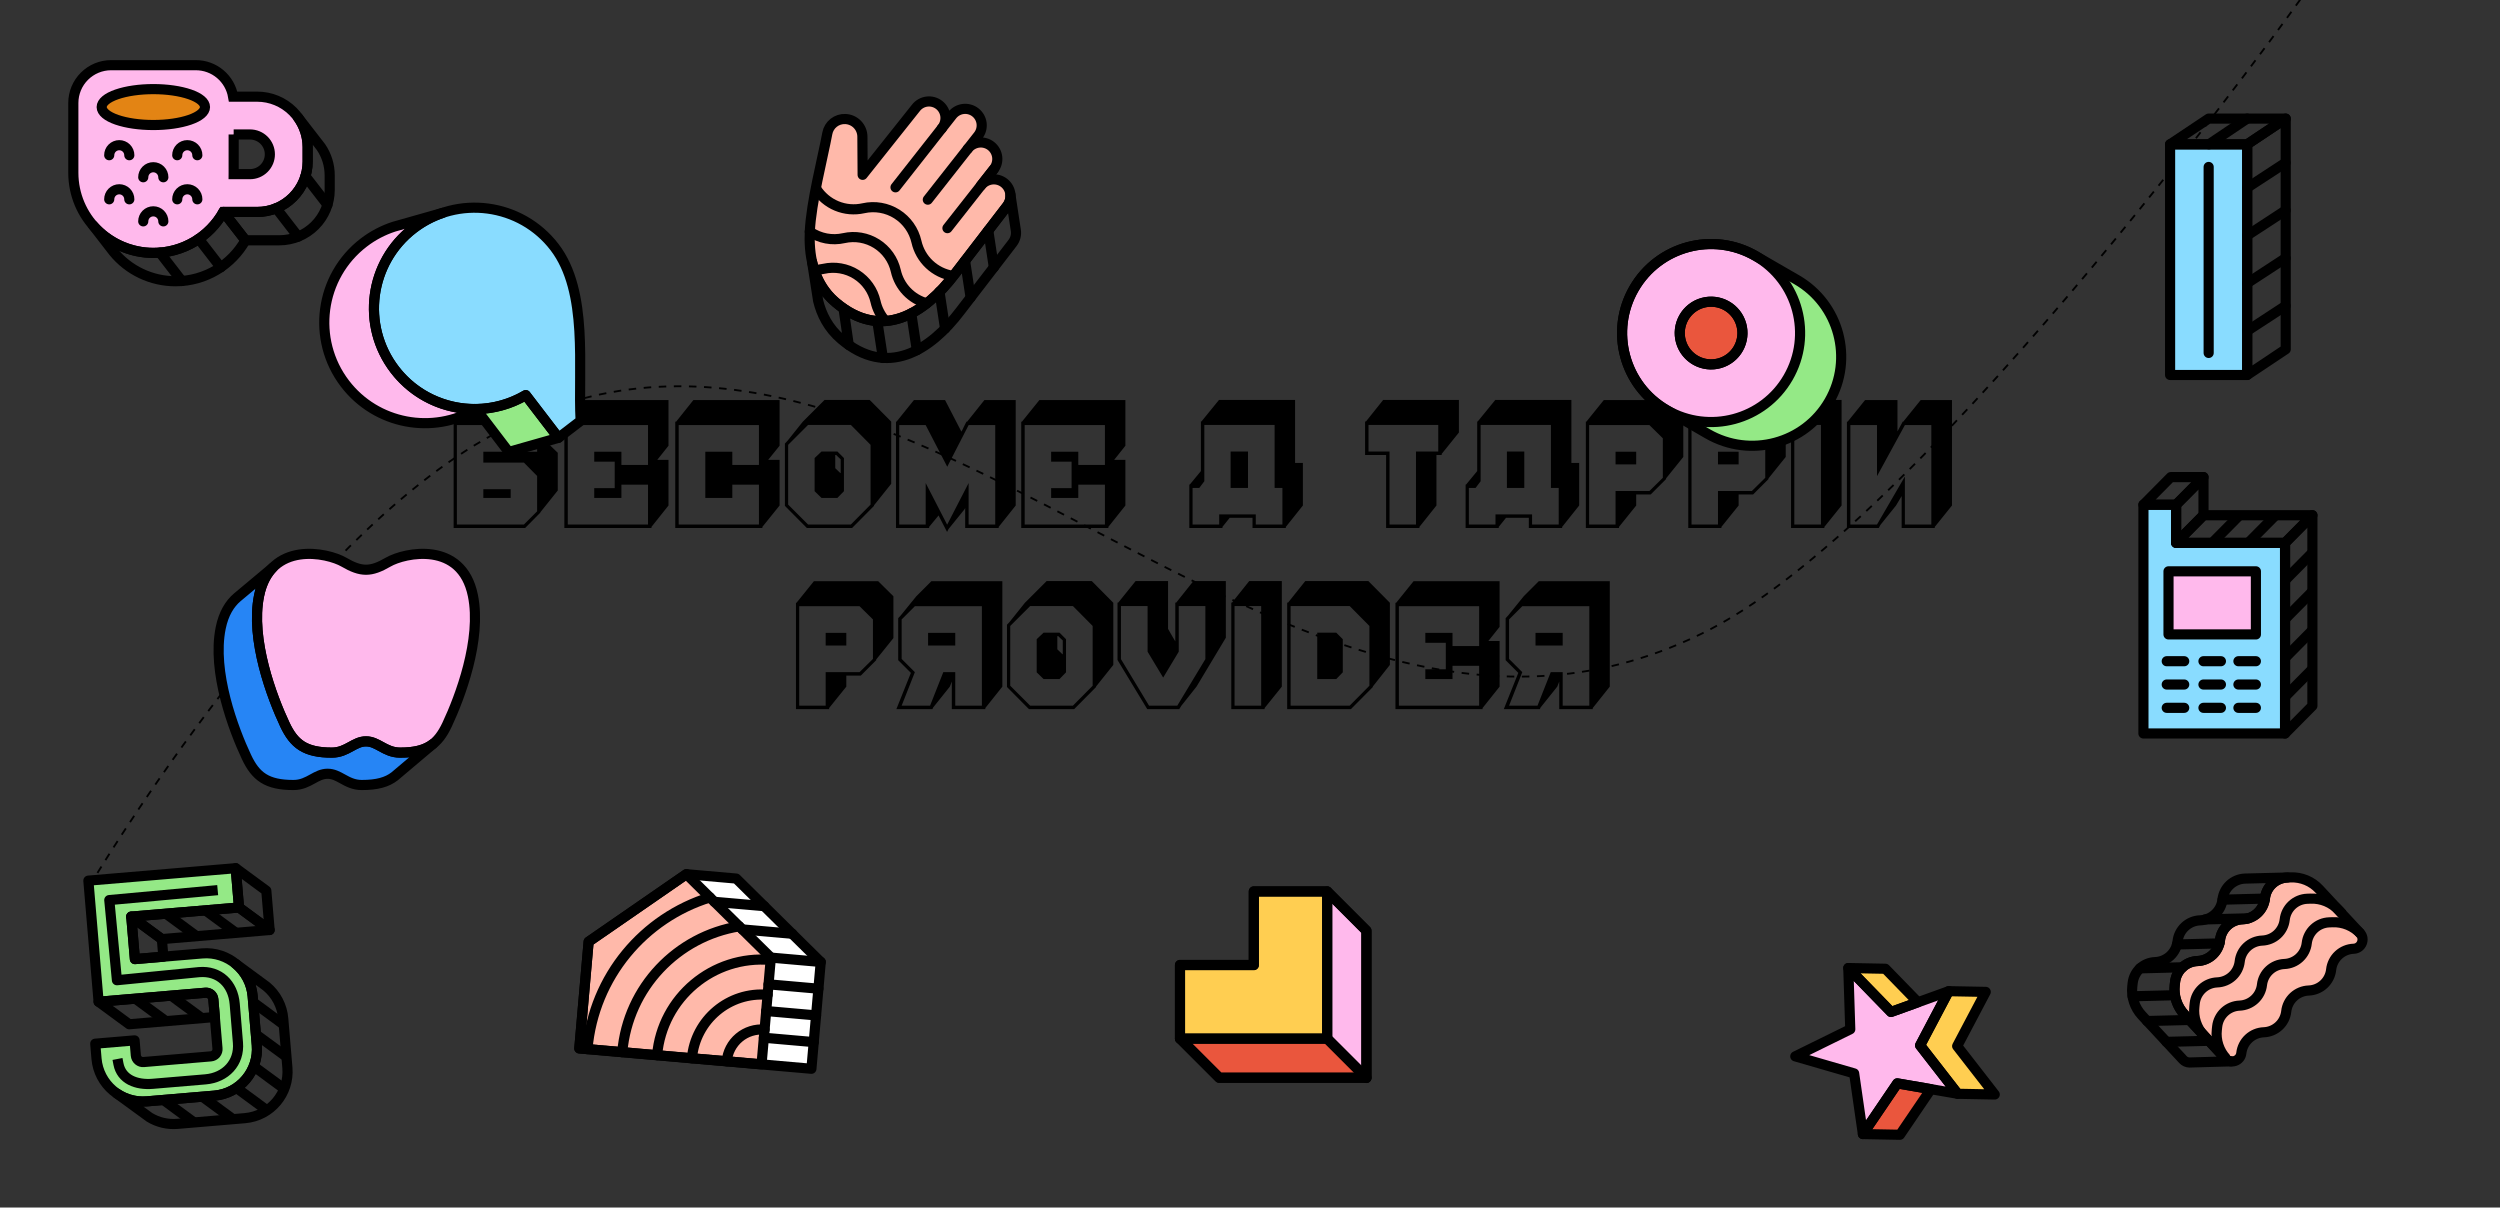 <svg width="1325" height="640" viewBox="0 0 1325 640" fill="none" xmlns="http://www.w3.org/2000/svg">
<rect x="0" y="0" width="1325" height="640" fill="#333333" stroke="none"/>
<g clip-path="url(#clip0_25_108)">
<path d="M47.5 469.5C47.5 469.5 148.14 299.077 251.5 236C472.252 101.283 677.012 452.729 906.5 333.5C1025.67 271.584 1221.5 -3.5 1221.5 -3.5" stroke="black" stroke-dasharray="4 4"/>
<path d="M286.404 271.472V271.664L278.34 279.824H240.42V223.472H240.708L249.924 212.048H295.62V229.232L290.724 235.28L295.62 239.984V259.952L286.404 271.472ZM256.164 263.888V259.28H270.66V263.888H256.164ZM277.668 245.168H256.164V239.408H284.676V225.296H242.148V278H277.668L284.676 270.992V252.272L277.668 245.168ZM345.279 279.248V279.824H299.103V223.472H299.487L308.703 212.048H354.303V236.24L348.351 243.728H354.303V267.92L345.279 279.248ZM329.343 256.88V263.888H314.943V258.704H325.791V244.688H314.943V239.408H329.343V246.416H343.455V225.296H300.927V278H343.455V256.88H329.343ZM404.058 279.248V279.824H357.882V223.472H358.362L367.482 212.048H413.178V236.24L407.13 243.728H413.178V267.92L404.058 279.248ZM388.122 256.88V263.888H373.818V239.408H388.122V246.416H402.234V225.296H359.706V278H402.234V256.88H388.122ZM444.796 260.432L445.564 259.472L444.7 260.528L444.796 260.432ZM445.372 250.736H445.564V243.44C445.372 243.248 444.956 242.864 444.316 242.288C443.74 241.712 443.356 241.328 443.164 241.136H442.684V248.144L445.372 250.736ZM463.228 267.824V268.112L451.612 279.824H427.612L415.996 268.112V235.088L417.436 233.552L425.5 223.472L437.02 211.952H460.924L472.348 223.472V256.4L463.228 267.824ZM450.94 225.2H428.284L417.724 235.76V267.44L428.284 278H450.94L461.404 267.44V235.76L450.94 225.2ZM431.74 260.336V242.768L435.388 239.312H443.836L447.292 242.768V260.336L443.836 263.888H435.388L431.74 260.336ZM512.599 223.472L521.719 212.048H538.327V267.92L529.303 279.248V279.824H511.543V269.168L511.255 269.84L502.711 280.4L501.943 281.936L497.431 273.2L492.439 279.248V279.824H474.871V223.472H475.159L484.375 212.048H500.887L509.527 228.752C510.039 227.92 510.487 227.056 510.871 226.16C511.319 225.264 511.767 224.368 512.215 223.472H512.599ZM513.367 225.296L502.039 247.376L490.615 225.296H476.599V278H490.615V256.016L501.943 278H502.039L513.367 256.016V278H527.479V225.296H513.367ZM587.435 279.248V279.824H541.259V223.472H541.643L550.859 212.048H596.459V236.24L590.507 243.728H596.459V267.92L587.435 279.248ZM571.499 256.88V263.888H557.099V258.704H567.947V244.688H557.099V239.408H571.499V246.416H585.611V225.296H543.083V278H585.611V256.88H571.499ZM681.499 279.248V279.824H663.835V274.448H651.739L647.899 279.248V279.824H630.331V256.784H630.619L636.475 249.68V223.376H636.763L646.075 211.952H686.395V245.36H690.523V267.92L681.499 279.248ZM652.219 258.608V239.312H661.435V258.608H652.219ZM675.547 258.608V225.2H638.299V255.056L635.611 258.608H632.059V278H646.171V272.624H665.563V278H679.675V258.608H675.547ZM723.971 223.376L733.091 211.952H773.219V229.232L764.099 240.56V241.136H761.315V267.92L752.291 279.248V279.824H734.627V241.136H723.491V223.376H723.971ZM725.315 225.2V239.312H736.451V278H750.467V239.312H762.275V225.2H725.315ZM827.936 279.248V279.824H810.272V274.448H798.176L794.336 279.248V279.824H776.768V256.784H777.056L782.912 249.68V223.376H783.2L792.512 211.952H832.832V245.36H836.96V267.92L827.936 279.248ZM798.656 258.608V239.312H807.872V258.608H798.656ZM821.984 258.608V225.2H784.736V255.056L782.048 258.608H778.496V278H792.608V272.624H812V278H826.112V258.608H821.984ZM858.068 279.248V279.824H840.5V223.472H840.788L850.004 212.048H884.084L892.148 220.016V242.192L883.028 253.52V253.904L874.868 262.064H867.188V267.92L858.068 279.248ZM856.244 246.128V239.408H867.188V246.128H856.244ZM874.196 225.296H842.228V278H856.244V260.24H874.196L881.3 253.232V232.304L874.196 225.296ZM912.35 279.248V279.824H894.782V223.472H895.07L904.286 212.048H938.366L946.43 220.016V242.192L937.31 253.52V253.904L929.15 262.064H921.47V267.92L912.35 279.248ZM910.526 246.128V239.408H921.47V246.128H910.526ZM928.478 225.296H896.51V278H910.526V260.24H928.478L935.582 253.232V232.304L928.478 225.296ZM949.639 223.376L958.759 211.952H976.039V267.92L966.919 279.248V279.824H949.255V223.376H949.639ZM950.983 225.2V278H965.095V225.2H950.983ZM1008.73 223.472L1017.95 212.048H1034.55V267.92L1025.43 279.248V279.824H1007.87V262.928L1004.89 267.92L996.633 278.192L995.769 279.824H978.873V223.472H979.257L988.473 212.048H1005.66V228.656L1008.44 223.472H1008.73ZM1009.59 225.296L994.809 252.368V225.296H980.697V278H994.809L1009.59 252.56V278H1023.61V225.296H1009.59ZM439.428 375.248V375.824H421.86V319.472H422.148L431.364 308.048H465.444L473.508 316.016V338.192L464.388 349.52V349.904L456.228 358.064H448.548V363.92L439.428 375.248ZM437.604 342.128V335.408H448.548V342.128H437.604ZM455.556 321.296H423.588V374H437.604V356.24H455.556L462.66 349.232V328.304L455.556 321.296ZM494.573 374.96L494.189 375.824H475.085L482.765 356.624L476.045 349.904V327.632L477.389 326.192L485.645 316.016L493.613 308.048H531.245V363.92L522.221 375.248V375.824H504.461V361.232L503.405 363.92L494.573 374.96ZM491.885 342.128V335.408H506.285V342.128H491.885ZM484.877 321.296L477.869 328.304V349.232L484.877 356.24L477.869 374H492.941L499.949 356.24H506.285V374H520.397V321.296H484.877ZM562.499 356.432L563.267 355.472L562.403 356.528L562.499 356.432ZM563.075 346.736H563.267V339.44C563.075 339.248 562.659 338.864 562.019 338.288C561.443 337.712 561.059 337.328 560.867 337.136H560.387V344.144L563.075 346.736ZM580.931 363.824V364.112L569.315 375.824H545.315L533.699 364.112V331.088L535.139 329.552L543.203 319.472L554.723 307.952H578.627L590.051 319.472V352.4L580.931 363.824ZM568.643 321.2H545.987L535.427 331.76V363.44L545.987 374H568.643L579.107 363.44V331.76L568.643 321.2ZM549.443 356.336V338.768L553.091 335.312H561.539L564.995 338.768V356.336L561.539 359.888H553.091L549.443 356.336ZM623.39 319.376L632.51 307.952H649.694V338L634.142 363.92L626.078 374.096L625.022 375.824H608.03L592.286 349.808V319.376H592.67L601.886 307.952H619.07V333.296C619.838 334.576 620.51 335.76 621.086 336.848C621.662 337.872 622.27 338.896 622.91 339.92V319.376H623.39ZM624.734 321.2V345.392L616.478 359.12L608.222 345.392V321.2H594.11V349.328L608.99 374H623.966L638.846 349.328V321.2H624.734ZM652.967 319.376L662.087 307.952H679.367V363.92L670.247 375.248V375.824H652.583V319.376H652.967ZM654.311 321.2V374H668.423V321.2H654.311ZM727.609 363.824V364.112L715.993 375.824H682.201V319.376H682.681L691.801 307.952H725.209L736.633 319.472V352.4L727.609 363.824ZM708.217 359.888H698.137V335.312H708.217L711.673 338.768V356.336L708.217 359.888ZM715.321 321.2H684.025V374H715.321L725.785 363.44V331.76L715.321 321.2ZM785.763 375.248V375.824H739.587V319.472H739.971L749.187 308.048H794.787V332.24L788.835 339.728H794.787V363.92L785.763 375.248ZM769.827 352.88V359.888H755.427V354.704H766.275V340.688H755.427V335.408H769.827V342.416H783.939V321.296H741.411V374H783.939V352.88H769.827ZM816.51 374.96L816.126 375.824H797.022L804.702 356.624L797.982 349.904V327.632L799.326 326.192L807.582 316.016L815.55 308.048H853.182V363.92L844.158 375.248V375.824H826.398V361.232L825.342 363.92L816.51 374.96ZM813.822 342.128V335.408H828.222V342.128H813.822ZM806.814 321.296L799.806 328.304V349.232L806.814 356.24L799.806 374H814.878L821.886 356.24H828.222V374H842.334V321.296H806.814Z" fill="black"/>
<path fill-rule="evenodd" clip-rule="evenodd" d="M46.839 466.738L124.914 460.139L126.674 480.974L69.576 485.797L71.497 508.325L107.194 505.308C120.844 504.153 132.754 514.337 133.903 527.924L136.102 553.926C137.25 567.516 127.214 579.547 113.565 580.699L77.864 583.719C64.215 584.871 52.305 574.69 51.153 561.102L50.483 553.16L71.318 551.4L71.991 559.342C72.176 561.528 74.063 563.057 76.104 562.884L111.805 559.867C112.307 559.82 112.794 559.674 113.239 559.438C113.685 559.203 114.079 558.882 114.401 558.493C114.722 558.105 114.963 557.657 115.111 557.175C115.259 556.694 115.311 556.188 115.263 555.686L113.071 529.685C113.033 529.182 112.897 528.691 112.67 528.241C112.443 527.791 112.129 527.39 111.747 527.061C111.364 526.732 110.921 526.481 110.442 526.324C109.963 526.166 109.458 526.105 108.955 526.143L52.264 530.932L46.839 466.738Z" fill="#94E986"/>
<path d="M46.839 466.738L124.914 460.139L126.674 480.974L69.576 485.797L71.497 508.325L107.194 505.308C120.844 504.153 132.754 514.337 133.903 527.924L136.102 553.926C137.25 567.516 127.214 579.547 113.565 580.699L77.864 583.719C64.215 584.871 52.305 574.69 51.153 561.102L50.483 553.16L71.318 551.4L71.991 559.342C72.176 561.528 74.063 563.057 76.104 562.884L111.805 559.867C112.307 559.82 112.794 559.674 113.239 559.438C113.685 559.203 114.079 558.882 114.401 558.493C114.722 558.105 114.963 557.657 115.111 557.175C115.259 556.694 115.311 556.188 115.263 555.686L113.071 529.685C113.033 529.182 112.897 528.691 112.67 528.241C112.443 527.791 112.129 527.39 111.747 527.061C111.364 526.732 110.921 526.481 110.442 526.324C109.963 526.166 109.458 526.105 108.955 526.143L52.264 530.932L46.839 466.738Z" stroke="black" stroke-width="5.376" stroke-linecap="square" stroke-linejoin="round"/>
<path d="M112.694 472.019L57.925 477.04L61.973 519.513L105.521 515.226C116.19 514.325 123.496 521.455 124.395 532.075L126.112 552.663C127.007 563.286 119.562 571.154 108.896 572.056L80.99 574.415C72.189 575.159 64.342 572.056 62.779 563.894" stroke="black" stroke-width="5.376" stroke-linecap="square" stroke-linejoin="round"/>
<path d="M124.904 510.817C127.472 512.92 129.591 515.518 131.134 518.457C132.678 521.395 133.615 524.614 133.891 527.921L136.089 553.923C137.238 567.513 127.205 579.544 113.556 580.696L77.855 583.716C72.256 584.2 66.661 582.746 62.004 579.6L79.239 592.177C83.691 594.879 88.888 596.094 94.077 595.645L129.777 592.628C143.427 591.476 153.463 579.442 152.314 565.855L150.115 539.85C149.84 536.542 148.903 533.323 147.359 530.384C145.815 527.445 143.697 524.847 141.129 522.743L124.904 510.817Z" stroke="black" stroke-width="5.376" stroke-linecap="round" stroke-linejoin="round"/>
<path d="M134.193 531.204L150.415 543.133" stroke="black" stroke-width="5.376" stroke-linejoin="round"/>
<path d="M135.567 548.17L151.792 560.099" stroke="black" stroke-width="5.376" stroke-linejoin="round"/>
<path d="M134.434 565.135L150.656 577.067" stroke="black" stroke-width="5.376" stroke-linejoin="round"/>
<path d="M125.278 576.564L141.5 588.493" stroke="black" stroke-width="5.376" stroke-linejoin="round"/>
<path d="M107.219 581.205L123.444 593.135" stroke="black" stroke-width="5.376" stroke-linejoin="round"/>
<path d="M86.644 582.99L102.865 594.919" stroke="black" stroke-width="5.376" stroke-linejoin="round"/>
<path d="M113.859 539.026L68.486 542.861L52.265 530.932L108.955 526.14C110.993 525.97 112.883 527.498 113.068 529.685L113.856 539.026H113.859Z" stroke="black" stroke-width="5.376" stroke-linecap="square" stroke-linejoin="round"/>
<path d="M71.747 529.305L87.968 541.234" stroke="black" stroke-width="5.376" stroke-linejoin="round"/>
<path d="M90.698 527.665L106.92 539.594" stroke="black" stroke-width="5.376" stroke-linejoin="round"/>
<path d="M126.68 480.974L124.92 460.139L141.141 472.068L142.902 492.903L126.68 480.974Z" stroke="black" stroke-width="5.376" stroke-linecap="square" stroke-linejoin="round"/>
<path d="M69.561 485.801L126.662 480.974L142.886 492.903L85.785 497.73L69.561 485.801Z" stroke="black" stroke-width="5.376" stroke-linecap="square" stroke-linejoin="round"/>
<path d="M108.705 482.376L124.929 494.302" stroke="black" stroke-width="5.376" stroke-linejoin="round"/>
<path d="M87.981 484.272L104.205 496.201" stroke="black" stroke-width="5.376" stroke-linejoin="round"/>
<path d="M86.579 507.049L71.484 508.325L69.561 485.797L85.785 497.73L86.579 507.049Z" stroke="black" stroke-width="5.376" stroke-linecap="square" stroke-linejoin="round"/>
<path d="M1191.01 198.738H1150.15V76.482H1191.01V198.738Z" fill="#89DCFF"/>
<path d="M1191.01 198.738H1150.15V76.482H1191.01V198.738Z" stroke="black" stroke-width="5.376" stroke-linejoin="round"/>
<path d="M1170.58 62.864H1211.44L1191.01 76.482H1150.15L1170.58 62.864Z" stroke="black" stroke-width="5.376" stroke-linejoin="round"/>
<path d="M1211.43 62.864V185.12L1191.01 198.738V76.482L1211.43 62.864Z" stroke="black" stroke-width="5.376" stroke-linejoin="round"/>
<path d="M1170.74 76.482L1191 62.864" stroke="black" stroke-width="5.376" stroke-linecap="round" stroke-linejoin="round"/>
<path d="M1191.01 99.507L1211.36 86.213" stroke="black" stroke-width="5.376" stroke-linecap="round" stroke-linejoin="round"/>
<path d="M1191.01 124.798L1211.36 111.504" stroke="black" stroke-width="5.376" stroke-linecap="round" stroke-linejoin="round"/>
<path d="M1191.01 150.098L1211.36 136.801" stroke="black" stroke-width="5.376" stroke-linecap="round" stroke-linejoin="round"/>
<path d="M1191.01 175.392L1211.36 162.095" stroke="black" stroke-width="5.376" stroke-linecap="round" stroke-linejoin="round"/>
<path d="M1170.59 187.065V88.483" stroke="black" stroke-width="5.376" stroke-linecap="round" stroke-linejoin="round"/>
<path fill-rule="evenodd" clip-rule="evenodd" d="M38.864 54.578C38.864 49.265 40.974 44.17 44.731 40.413C48.488 36.656 53.583 34.546 58.896 34.546H103.805C108.539 34.546 113.12 36.222 116.736 39.277C120.352 42.332 122.769 46.569 123.559 51.236H136.347C139.855 51.236 143.328 51.927 146.569 53.27C149.809 54.612 152.754 56.58 155.234 59.06C157.714 61.541 159.681 64.485 161.023 67.726C162.365 70.967 163.056 74.44 163.055 77.948V85.625C163.055 92.708 160.241 99.502 155.233 104.511C150.224 109.519 143.43 112.333 136.347 112.333H118.412C114.72 118.918 109.339 124.399 102.825 128.213C96.311 132.027 88.898 134.036 81.349 134.033C57.886 134.033 38.864 115.011 38.864 91.548V54.578ZM123.834 91.548V71.266H132.508C135.266 71.313 137.895 72.442 139.829 74.409C141.763 76.376 142.846 79.023 142.846 81.782C142.846 84.54 141.763 87.188 139.829 89.155C137.895 91.122 135.266 92.251 132.508 92.298H123.831L123.834 91.545V91.548Z" fill="#FFB9EC"/>
<path d="M86.568 117.324C86.568 115.912 86.007 114.558 85.008 113.559C84.01 112.561 82.656 112 81.244 112C79.832 112 78.478 112.561 77.48 113.559C76.481 114.558 75.92 115.912 75.92 117.324" stroke="black" stroke-width="5.376" stroke-linecap="round" stroke-linejoin="round"/>
<path d="M86.568 93.95C86.568 93.251 86.43 92.559 86.163 91.913C85.895 91.267 85.503 90.68 85.008 90.186C84.514 89.691 83.927 89.299 83.281 89.032C82.635 88.764 81.943 88.626 81.244 88.626C80.545 88.626 79.853 88.764 79.207 89.032C78.561 89.299 77.974 89.691 77.48 90.186C76.985 90.68 76.593 91.267 76.326 91.913C76.058 92.559 75.92 93.251 75.92 93.95" stroke="black" stroke-width="5.376" stroke-linecap="round" stroke-linejoin="round"/>
<path d="M68.534 105.635C68.534 104.936 68.396 104.244 68.129 103.598C67.861 102.952 67.469 102.365 66.975 101.871C66.48 101.377 65.893 100.984 65.247 100.717C64.601 100.449 63.909 100.312 63.21 100.312C62.511 100.312 61.819 100.449 61.173 100.717C60.527 100.984 59.94 101.377 59.446 101.871C58.951 102.365 58.559 102.952 58.291 103.598C58.024 104.244 57.886 104.936 57.886 105.635" stroke="black" stroke-width="5.376" stroke-linecap="round" stroke-linejoin="round"/>
<path d="M68.534 82.268C68.534 81.569 68.396 80.877 68.129 80.231C67.861 79.585 67.469 78.998 66.975 78.504C66.48 78.009 65.893 77.617 65.247 77.35C64.601 77.082 63.909 76.944 63.21 76.944C62.511 76.944 61.819 77.082 61.173 77.35C60.527 77.617 59.94 78.009 59.446 78.504C58.951 78.998 58.559 79.585 58.291 80.231C58.024 80.877 57.886 81.569 57.886 82.268" stroke="black" stroke-width="5.376" stroke-linecap="round" stroke-linejoin="round"/>
<path d="M104.59 105.635C104.59 104.936 104.452 104.244 104.185 103.598C103.917 102.952 103.525 102.365 103.031 101.871C102.536 101.377 101.949 100.984 101.303 100.717C100.657 100.449 99.965 100.312 99.266 100.312C98.567 100.312 97.875 100.449 97.229 100.717C96.583 100.984 95.996 101.377 95.502 101.871C95.007 102.365 94.615 102.952 94.347 103.598C94.08 104.244 93.942 104.936 93.942 105.635" stroke="black" stroke-width="5.376" stroke-linecap="round" stroke-linejoin="round"/>
<path d="M104.59 82.268C104.59 81.569 104.452 80.877 104.185 80.231C103.917 79.585 103.525 78.998 103.031 78.504C102.536 78.009 101.949 77.617 101.303 77.35C100.657 77.082 99.965 76.944 99.266 76.944C98.567 76.944 97.875 77.082 97.229 77.35C96.583 77.617 95.996 78.009 95.502 78.504C95.007 78.998 94.615 79.585 94.347 80.231C94.08 80.877 93.942 81.569 93.942 82.268" stroke="black" stroke-width="5.376" stroke-linecap="round" stroke-linejoin="round"/>
<path d="M53.893 56.746C53.893 59.269 56.777 61.689 61.911 63.473C67.045 65.257 74.008 66.26 81.269 66.26C88.529 66.26 95.492 65.257 100.626 63.473C105.76 61.689 108.644 59.269 108.644 56.746C108.644 54.222 105.76 51.802 100.626 50.018C95.492 48.234 88.529 47.231 81.269 47.231C74.008 47.231 67.045 48.234 61.911 50.018C56.777 51.802 53.893 54.222 53.893 56.746Z" fill="#E38414"/>
<path d="M38.864 54.578C38.864 49.265 40.974 44.17 44.731 40.413C48.488 36.656 53.583 34.546 58.896 34.546H103.805C108.539 34.546 113.12 36.222 116.736 39.277C120.352 42.332 122.769 46.569 123.559 51.236H136.347C139.855 51.236 143.328 51.927 146.569 53.27C149.809 54.612 152.754 56.58 155.234 59.06C157.714 61.541 159.681 64.485 161.023 67.726C162.365 70.967 163.056 74.44 163.055 77.948V85.625C163.055 92.708 160.241 99.502 155.233 104.511C150.224 109.519 143.43 112.333 136.347 112.333H118.412C114.72 118.918 109.339 124.399 102.825 128.213C96.311 132.027 88.898 134.036 81.349 134.033C57.886 134.033 38.864 115.011 38.864 91.548V54.578Z" stroke="black" stroke-width="5.376" stroke-linecap="round"/>
<path d="M81.34 134.033C97.252 134.033 111.124 125.281 118.402 112.33L130.088 127.354C122.809 140.305 108.938 149.056 93.025 149.056C86.707 149.062 80.467 147.656 74.762 144.941C69.057 142.226 64.031 138.27 60.051 133.363L49.274 119.417C53.257 124.011 58.183 127.694 63.716 130.216C69.249 132.737 75.259 134.039 81.34 134.033Z" stroke="black" stroke-width="5.376" stroke-linecap="round" stroke-linejoin="round"/>
<path d="M163.049 77.945C163.058 72.326 161.286 66.85 157.988 62.301L170.109 77.945C173.131 82.372 174.744 87.608 174.738 92.968V100.648C174.738 104.156 174.047 107.629 172.704 110.87C171.362 114.11 169.394 117.055 166.914 119.535C164.433 122.015 161.489 123.982 158.248 125.324C155.007 126.666 151.534 127.357 148.026 127.357H130.094L118.409 112.333H136.344C139.852 112.333 143.325 111.642 146.566 110.3C149.806 108.958 152.751 106.99 155.231 104.509C157.711 102.029 159.678 99.084 161.02 95.844C162.362 92.603 163.053 89.129 163.052 85.622V77.945H163.049Z" stroke="black" stroke-width="5.376" stroke-linecap="round" stroke-linejoin="round"/>
<path d="M84.737 133.9L96.36 148.939" stroke="black" stroke-width="5.376" stroke-linecap="round"/>
<path d="M105.328 126.615L116.97 141.682" stroke="black" stroke-width="5.376" stroke-linecap="round"/>
<path d="M146.377 110.357L158.019 125.414" stroke="black" stroke-width="5.376" stroke-linecap="round"/>
<path d="M161.891 93.428L173.548 108.517" stroke="black" stroke-width="5.376" stroke-linecap="round"/>
<path d="M53.893 56.746C53.893 59.269 56.777 61.689 61.911 63.473C67.045 65.257 74.008 66.26 81.269 66.26C88.529 66.26 95.492 65.257 100.626 63.473C105.76 61.689 108.644 59.269 108.644 56.746C108.644 54.222 105.76 51.802 100.626 50.018C95.492 48.234 88.529 47.231 81.269 47.231C74.008 47.231 67.045 48.234 61.911 50.018C56.777 51.802 53.893 54.222 53.893 56.746Z" stroke="black" stroke-width="5.376"/>
<path d="M123.84 71.266V91.545L123.834 92.298H132.512C133.892 92.298 135.26 92.026 136.535 91.498C137.811 90.969 138.97 90.195 139.947 89.218C140.923 88.242 141.698 87.083 142.226 85.807C142.754 84.531 143.026 83.164 143.026 81.783C143.026 80.403 142.754 79.035 142.226 77.76C141.698 76.484 140.923 75.325 139.947 74.348C138.97 73.372 137.811 72.597 136.535 72.069C135.26 71.541 133.892 71.269 132.512 71.269H123.84V71.266Z" stroke="black" stroke-width="5.376" stroke-linecap="round"/>
<path d="M866.033 152.93C853.011 175.488 860.74 204.334 883.295 217.359L905.081 229.937C927.642 242.959 956.488 235.233 969.51 212.675C982.535 190.113 974.806 161.268 952.248 148.243L930.462 135.665C907.904 122.643 879.058 130.372 866.033 152.927V152.93Z" fill="#94E986"/>
<path d="M890.262 176.514C890.262 178.696 890.692 180.857 891.527 182.874C892.362 184.89 893.587 186.722 895.13 188.266C896.673 189.809 898.505 191.033 900.522 191.868C902.538 192.704 904.699 193.133 906.882 193.133C909.064 193.133 911.226 192.704 913.242 191.868C915.258 191.033 917.09 189.809 918.634 188.266C920.177 186.722 921.401 184.89 922.236 182.874C923.072 180.857 923.502 178.696 923.502 176.514C923.502 172.106 921.751 167.878 918.634 164.762C915.517 161.645 911.29 159.894 906.882 159.894C902.474 159.894 898.247 161.645 895.13 164.762C892.013 167.878 890.262 172.106 890.262 176.514Z" fill="#EA563D"/>
<path fill-rule="evenodd" clip-rule="evenodd" d="M883.298 217.356C905.856 230.384 934.702 222.655 947.727 200.094C960.752 177.536 953.023 148.69 930.465 135.665C907.904 122.643 879.058 130.372 866.033 152.927C853.011 175.488 860.74 204.334 883.295 217.359L883.298 217.356ZM898.572 190.907C902.389 193.111 906.926 193.708 911.183 192.567C915.441 191.426 919.071 188.641 921.275 184.824C923.479 181.006 924.076 176.47 922.935 172.212C921.794 167.954 919.009 164.324 915.191 162.12C911.374 159.916 906.837 159.318 902.579 160.459C898.321 161.599 894.691 164.385 892.487 168.202C890.282 172.019 889.685 176.556 890.825 180.814C891.966 185.072 894.751 188.703 898.569 190.907H898.572Z" fill="#FFB9EC"/>
<path d="M866.033 152.93C853.011 175.488 860.74 204.334 883.295 217.359L905.081 229.937C927.642 242.959 956.488 235.233 969.51 212.675C982.535 190.113 974.806 161.268 952.248 148.243L930.462 135.665C907.904 122.643 879.058 130.372 866.033 152.927V152.93Z" stroke="black" stroke-width="5.376" stroke-linecap="round" stroke-linejoin="round"/>
<path d="M890.262 176.514C890.262 178.696 890.692 180.857 891.527 182.874C892.362 184.89 893.587 186.722 895.13 188.266C896.673 189.809 898.505 191.033 900.522 191.868C902.538 192.704 904.699 193.133 906.882 193.133C909.064 193.133 911.226 192.704 913.242 191.868C915.258 191.033 917.09 189.809 918.634 188.266C920.177 186.722 921.401 184.89 922.236 182.874C923.072 180.857 923.502 178.696 923.502 176.514C923.502 172.106 921.751 167.878 918.634 164.762C915.517 161.645 911.29 159.894 906.882 159.894C902.474 159.894 898.247 161.645 895.13 164.762C892.013 167.878 890.262 172.106 890.262 176.514Z" stroke="black" stroke-width="5.376" stroke-linecap="round" stroke-linejoin="round"/>
<path d="M883.298 217.356C905.856 230.384 934.702 222.655 947.727 200.094C960.752 177.536 953.023 148.69 930.465 135.665C907.904 122.643 879.058 130.372 866.033 152.927C853.011 175.488 860.74 204.334 883.295 217.359L883.298 217.356ZM898.572 190.907C902.389 193.111 906.926 193.708 911.183 192.567C915.441 191.426 919.071 188.641 921.275 184.824C923.479 181.006 924.076 176.47 922.935 172.212C921.794 167.954 919.009 164.324 915.191 162.12C911.374 159.916 906.837 159.318 902.579 160.459C898.321 161.599 894.691 164.385 892.487 168.202C890.282 172.019 889.685 176.556 890.825 180.814C891.966 185.072 894.751 188.703 898.569 190.907H898.572Z" stroke="black" stroke-width="5.376" stroke-linecap="round" stroke-linejoin="round"/>
<path d="M979.602 513.063L1002.24 536.346L1032.8 525.328L1017.65 554.056L1037.57 579.705L1005.57 574.178L987.329 601.05L982.697 568.907L951.501 559.865L980.64 545.524L979.602 513.063Z" fill="#FFB9EC"/>
<path d="M1037.57 579.702L1057.21 580.082L1037.29 554.433L1052.44 525.705L1032.8 525.325L1017.65 554.053L1037.57 579.705V579.702Z" fill="#FFCE51"/>
<path d="M1006.97 601.427L987.329 601.05L1005.57 574.178L1023.38 577.254L1006.97 601.427Z" fill="#EA563D"/>
<path d="M979.602 513.063L1002.24 536.343L1016.51 531.195L999.245 513.439L979.602 513.063Z" fill="#FFCE51"/>
<path d="M979.602 513.063L1002.24 536.346L1032.8 525.328L1017.65 554.056L1037.57 579.705L1005.57 574.178L987.329 601.05L982.697 568.907L951.501 559.865L980.64 545.524L979.602 513.063Z" stroke="black" stroke-width="5.376" stroke-linejoin="round"/>
<path d="M1037.57 579.702L1057.21 580.082L1037.29 554.433L1052.44 525.705L1032.8 525.325L1017.65 554.053L1037.57 579.705V579.702Z" stroke="black" stroke-width="5.376" stroke-linejoin="round"/>
<path d="M1006.97 601.427L987.329 601.05L1005.57 574.178L1023.38 577.254L1006.97 601.427Z" stroke="black" stroke-width="5.376" stroke-linejoin="round"/>
<path d="M979.602 513.063L1002.24 536.343L1016.51 531.195L999.245 513.439L979.602 513.063Z" stroke="black" stroke-width="5.376" stroke-linejoin="round"/>
<path d="M1152.79 520.413L1152.6 522.186C1152.29 524.976 1152.58 527.8 1153.46 530.466C1154.35 533.132 1155.79 535.576 1157.7 537.632L1179.41 560.981C1182.28 564.062 1187.44 562.358 1187.9 558.177C1188.23 555.212 1189.61 552.463 1191.8 550.432C1193.98 548.401 1196.82 547.221 1199.8 547.109C1202.78 546.998 1205.63 545.819 1207.81 543.787C1210 541.756 1211.38 539.007 1211.71 536.042C1212.04 533.077 1213.42 530.329 1215.6 528.298C1217.79 526.267 1220.63 525.089 1223.61 524.977C1226.59 524.865 1229.43 523.686 1231.62 521.654C1233.8 519.623 1235.19 516.875 1235.51 513.91C1235.84 510.944 1237.22 508.195 1239.41 506.164C1241.59 504.132 1244.44 502.954 1247.42 502.842C1251.62 502.688 1253.7 497.663 1250.83 494.582L1229.12 471.233C1227.21 469.177 1224.88 467.556 1222.29 466.483C1219.69 465.41 1216.9 464.909 1214.09 465.014L1212.31 465.082C1209.33 465.193 1206.49 466.372 1204.3 468.403C1202.12 470.435 1200.73 473.184 1200.41 476.149C1200.08 479.113 1198.69 481.861 1196.51 483.892C1194.33 485.923 1191.48 487.101 1188.5 487.214C1185.52 487.325 1182.68 488.504 1180.5 490.535C1178.31 492.567 1176.93 495.316 1176.6 498.281C1176.27 501.247 1174.89 503.995 1172.7 506.027C1170.52 508.058 1167.68 509.237 1164.7 509.349C1161.71 509.461 1158.87 510.639 1156.69 512.67C1154.51 514.701 1153.12 517.449 1152.79 520.413Z" fill="#FFB9AA"/>
<path d="M1152.79 520.413L1152.6 522.186C1152.29 524.976 1152.58 527.8 1153.46 530.466C1154.35 533.132 1155.79 535.576 1157.7 537.632L1179.41 560.981C1182.28 564.062 1187.44 562.358 1187.9 558.177C1188.23 555.212 1189.61 552.463 1191.8 550.432C1193.98 548.401 1196.82 547.221 1199.8 547.109C1202.78 546.998 1205.63 545.819 1207.81 543.787C1210 541.756 1211.38 539.007 1211.71 536.042C1212.04 533.077 1213.42 530.329 1215.6 528.298C1217.79 526.267 1220.63 525.089 1223.61 524.977C1226.59 524.865 1229.43 523.686 1231.62 521.654C1233.8 519.623 1235.19 516.875 1235.51 513.91C1235.84 510.944 1237.22 508.195 1239.41 506.164C1241.59 504.132 1244.44 502.954 1247.42 502.842C1251.62 502.688 1253.7 497.663 1250.83 494.582L1229.12 471.233C1227.21 469.177 1224.88 467.556 1222.29 466.483C1219.69 465.41 1216.9 464.909 1214.09 465.014L1212.31 465.082C1209.33 465.193 1206.49 466.372 1204.3 468.403C1202.12 470.435 1200.73 473.184 1200.41 476.149C1200.08 479.113 1198.69 481.861 1196.51 483.892C1194.33 485.923 1191.48 487.101 1188.5 487.214C1185.52 487.325 1182.68 488.504 1180.5 490.535C1178.31 492.567 1176.93 495.316 1176.6 498.281C1176.27 501.247 1174.89 503.995 1172.7 506.027C1170.52 508.058 1167.68 509.237 1164.7 509.349C1161.71 509.461 1158.87 510.639 1156.69 512.67C1154.51 514.701 1153.12 517.449 1152.79 520.413Z" stroke="black" stroke-width="5.376" stroke-linecap="square" stroke-linejoin="round"/>
<path d="M1168.11 548.98C1166.2 546.923 1164.76 544.478 1163.88 541.811C1163 539.144 1162.7 536.319 1163.02 533.528L1163.21 531.755C1163.54 528.787 1164.93 526.036 1167.12 524.002C1169.3 521.969 1172.15 520.787 1175.13 520.672C1178.12 520.558 1180.96 519.376 1183.15 517.343C1185.34 515.309 1186.72 512.558 1187.05 509.589C1187.38 506.621 1188.77 503.87 1190.96 501.836C1193.15 499.803 1195.99 498.621 1198.98 498.507C1201.96 498.392 1204.8 497.21 1206.99 495.177C1209.18 493.143 1210.56 490.392 1210.9 487.424C1211.23 484.456 1212.61 481.705 1214.8 479.671C1216.99 477.638 1219.83 476.456 1222.82 476.341L1224.6 476.273C1227.41 476.165 1230.2 476.664 1232.8 477.736C1235.39 478.807 1237.73 480.427 1239.64 482.483" stroke="black" stroke-width="5.376" stroke-linecap="square" stroke-linejoin="round"/>
<path d="M1179.98 561.141C1178.08 559.096 1176.64 556.665 1175.77 554.013C1174.89 551.361 1174.6 548.552 1174.92 545.778L1175.11 544.015C1175.45 541.061 1176.83 538.324 1179 536.3C1181.18 534.276 1184.01 533.099 1186.98 532.981C1189.95 532.864 1192.78 531.686 1194.96 529.662C1197.14 527.638 1198.52 524.902 1198.85 521.948C1199.18 518.995 1200.56 516.259 1202.74 514.235C1204.92 512.212 1207.75 511.035 1210.72 510.917C1213.69 510.8 1216.52 509.622 1218.69 507.598C1220.87 505.574 1222.25 502.837 1222.58 499.884C1222.92 496.931 1224.3 494.194 1226.47 492.17C1228.65 490.147 1231.48 488.969 1234.45 488.85L1236.22 488.782C1239.01 488.672 1241.79 489.165 1244.37 490.229C1246.95 491.293 1249.27 492.902 1251.18 494.946" stroke="black" stroke-width="5.376" stroke-linejoin="round"/>
<path d="M1130.32 520.981L1130.12 522.754C1129.81 525.544 1130.11 528.369 1130.99 531.034C1131.87 533.7 1133.31 536.144 1135.23 538.2L1156.94 561.549C1157.38 562.035 1157.91 562.425 1158.51 562.696C1159.11 562.967 1159.76 563.112 1160.42 563.124L1182.32 562.515C1181.21 562.359 1180.18 561.817 1179.42 560.984L1157.71 537.632C1155.8 535.576 1154.35 533.132 1153.47 530.467C1152.59 527.802 1152.29 524.979 1152.6 522.189L1152.8 520.416C1153.13 517.451 1154.51 514.702 1156.69 512.67C1158.88 510.639 1161.72 509.46 1164.7 509.349C1167.68 509.237 1170.52 508.059 1172.71 506.028C1174.89 503.997 1176.28 501.249 1176.61 498.284C1176.93 495.319 1178.32 492.571 1180.5 490.539C1182.69 488.508 1185.53 487.329 1188.51 487.217C1191.49 487.105 1194.33 485.926 1196.52 483.895C1198.7 481.863 1200.08 479.115 1200.41 476.149C1200.74 473.185 1202.12 470.437 1204.31 468.406C1206.49 466.375 1209.33 465.197 1212.31 465.085L1189.83 465.65C1186.85 465.761 1184.01 466.94 1181.82 468.972C1179.64 471.003 1178.26 473.752 1177.93 476.717C1177.6 479.682 1176.22 482.429 1174.03 484.46C1171.85 486.491 1169.01 487.67 1166.03 487.782C1163.05 487.893 1160.2 489.072 1158.02 491.104C1155.83 493.135 1154.45 495.884 1154.12 498.849C1153.79 501.814 1152.41 504.563 1150.23 506.594C1148.04 508.625 1145.2 509.805 1142.22 509.917C1139.24 510.028 1136.4 511.207 1134.21 513.237C1132.03 515.268 1130.65 518.016 1130.32 520.981Z" stroke="black" stroke-width="5.376" stroke-linecap="square" stroke-linejoin="round"/>
<path d="M1200.38 476.254L1177.96 476.819" stroke="black" stroke-width="5.376" stroke-linecap="round" stroke-linejoin="round"/>
<path d="M1191.54 486.72L1168.76 487.291" stroke="black" stroke-width="5.376" stroke-linecap="round" stroke-linejoin="round"/>
<path d="M1176.25 499.998L1153.79 500.563" stroke="black" stroke-width="5.376" stroke-linecap="round" stroke-linejoin="round"/>
<path d="M1152.7 527.466L1130.28 528.031" stroke="black" stroke-width="5.376" stroke-linecap="round" stroke-linejoin="round"/>
<path d="M1160.43 540.578L1137.95 541.143" stroke="black" stroke-width="5.376" stroke-linecap="round" stroke-linejoin="round"/>
<path d="M1170.7 551.621L1148.22 552.186" stroke="black" stroke-width="5.376" stroke-linecap="round" stroke-linejoin="round"/>
<path d="M1156.69 512.656L1134.19 513.224" stroke="black" stroke-width="5.376" stroke-linecap="round" stroke-linejoin="round"/>
<path d="M278.645 209.412C255.723 222.959 225.775 217.546 209.183 195.877C191.266 172.479 195.703 138.986 219.105 121.069C242.509 103.152 275.999 107.596 293.919 130.994C312.11 154.753 306.215 194.873 307.731 223.048L295.978 232.047L278.648 209.412H278.645Z" fill="#89DCFF"/>
<path d="M252.323 216.897C229.403 230.444 199.456 225.034 182.861 203.365C164.947 179.967 169.387 146.474 192.785 128.558C197.595 124.866 203 122.022 208.766 120.149L234.622 112.821C229.034 114.694 223.796 117.481 219.12 121.069C195.719 138.986 191.279 172.479 209.195 195.877C219.861 209.807 236.049 217.021 252.338 216.795L252.323 216.897Z" fill="#FFB9EC"/>
<path d="M278.642 209.412L295.975 232.047L269.64 239.532L252.31 216.897L252.313 216.795C261.584 216.676 270.661 214.13 278.642 209.412Z" fill="#94E986"/>
<path d="M278.645 209.412C255.723 222.959 225.775 217.546 209.183 195.877C191.266 172.479 195.703 138.986 219.105 121.069C242.509 103.152 275.999 107.596 293.919 130.994C312.11 154.753 306.215 194.873 307.731 223.048L295.978 232.047L278.648 209.412H278.645Z" stroke="black" stroke-width="5.376" stroke-linecap="square" stroke-linejoin="round"/>
<path d="M252.323 216.897C229.403 230.444 199.456 225.034 182.861 203.365C164.947 179.967 169.387 146.474 192.785 128.558C197.595 124.866 203 122.022 208.766 120.149L234.622 112.821C229.034 114.694 223.796 117.481 219.12 121.069C195.719 138.986 191.279 172.479 209.195 195.877C219.861 209.807 236.049 217.021 252.338 216.795L252.323 216.897Z" stroke="black" stroke-width="5.376" stroke-linecap="square" stroke-linejoin="round"/>
<path d="M278.639 209.412L295.972 232.047L269.637 239.532L252.31 216.795C261.581 216.676 270.658 214.13 278.639 209.412Z" stroke="black" stroke-width="5.376" stroke-linecap="square" stroke-linejoin="round"/>
<path d="M1149.31 302.804H1195.63V336.244H1149.31V302.804Z" fill="#FFB9EC"/>
<path fill-rule="evenodd" clip-rule="evenodd" d="M1153.34 287.703V267.495H1136.02V388.738H1211.08V287.703H1153.34ZM1195.62 302.804H1149.3V336.241H1195.62V302.801V302.804Z" fill="#89DCFF"/>
<path d="M1167.85 273.075H1225.58L1211.08 287.713H1153.35L1167.85 273.075Z" stroke="black" stroke-width="5.376" stroke-linejoin="round"/>
<path d="M1186.96 273.075L1172.47 287.713" stroke="black" stroke-width="5.376" stroke-linejoin="round"/>
<path d="M1206.08 273.075L1191.58 287.713" stroke="black" stroke-width="5.376" stroke-linejoin="round"/>
<path d="M1225.57 292.916L1211.07 307.553" stroke="black" stroke-width="5.376" stroke-linejoin="round"/>
<path d="M1225.57 313.482L1211.07 328.12" stroke="black" stroke-width="5.376" stroke-linejoin="round"/>
<path d="M1225.57 334.052L1211.07 348.689" stroke="black" stroke-width="5.376" stroke-linejoin="round"/>
<path d="M1225.57 354.618L1211.07 369.255" stroke="black" stroke-width="5.376" stroke-linejoin="round"/>
<path d="M1148.37 350.446H1157.63" stroke="black" stroke-width="5.376" stroke-linecap="round" stroke-linejoin="round"/>
<path d="M1148.37 362.798H1157.63" stroke="black" stroke-width="5.376" stroke-linecap="round" stroke-linejoin="round"/>
<path d="M1148.37 375.15H1157.63" stroke="black" stroke-width="5.376" stroke-linecap="round" stroke-linejoin="round"/>
<path d="M1167.83 350.446H1177.09" stroke="black" stroke-width="5.376" stroke-linecap="round" stroke-linejoin="round"/>
<path d="M1167.83 362.798H1177.09" stroke="black" stroke-width="5.376" stroke-linecap="round" stroke-linejoin="round"/>
<path d="M1167.83 375.15H1177.09" stroke="black" stroke-width="5.376" stroke-linecap="round" stroke-linejoin="round"/>
<path d="M1186.36 350.446H1195.62" stroke="black" stroke-width="5.376" stroke-linecap="round" stroke-linejoin="round"/>
<path d="M1186.36 362.798H1195.62" stroke="black" stroke-width="5.376" stroke-linecap="round" stroke-linejoin="round"/>
<path d="M1186.36 375.15H1195.62" stroke="black" stroke-width="5.376" stroke-linecap="round" stroke-linejoin="round"/>
<path d="M1153.34 267.501V287.706H1211.08V388.738H1136.02V267.501H1153.34Z" stroke="black" stroke-width="5.376" stroke-linejoin="round"/>
<path d="M1167.85 252.864V273.069L1153.35 287.706V267.498L1167.85 252.864Z" stroke="black" stroke-width="5.376" stroke-linejoin="round"/>
<path d="M1153.34 267.501H1136.02L1150.52 252.864H1167.85L1153.34 267.501Z" stroke="black" stroke-width="5.376" stroke-linejoin="round"/>
<path d="M1149.31 302.804H1195.63V336.244H1149.31V302.804Z" stroke="black" stroke-width="5.376" stroke-linejoin="round"/>
<path d="M1225.57 273.075V374.107L1211.07 388.738V287.71L1225.57 273.072V273.075Z" stroke="black" stroke-width="5.376" stroke-linejoin="round"/>
<path d="M137.329 315.614C143.292 286.438 173.484 292.83 182.266 297.938C191.484 303.296 196.474 303.296 205.692 297.938C214.478 292.83 244.666 286.438 250.629 315.614C255.4 338.953 243.743 369.636 236.999 383.977C232.104 394.387 226.203 398.883 212.081 398.883C203.991 398.883 200.368 392.923 193.979 392.923C187.59 392.923 183.971 398.883 175.877 398.883C161.759 398.883 155.857 394.387 150.96 383.977C144.215 369.636 132.558 338.953 137.329 315.614Z" fill="#FFB9EC"/>
<path d="M191.731 416.055C187.448 416.055 184.416 414.385 181.562 412.813C179.03 411.411 176.637 410.092 173.629 410.092C170.624 410.092 168.231 411.411 165.696 412.81C162.843 414.385 159.813 416.055 155.527 416.055C141.408 416.055 135.507 411.559 130.61 401.146C123.865 386.808 112.211 356.129 116.979 332.786C118.535 325.181 121.735 319.996 125.771 316.571L144.568 300.841C141.263 304.228 138.676 309.008 137.326 315.614C132.555 338.953 144.212 369.636 150.957 383.977C155.851 394.387 161.752 398.883 175.874 398.883C180.157 398.883 183.19 397.212 186.043 395.64C188.575 394.241 190.968 392.923 193.976 392.923C196.981 392.923 199.374 394.241 201.909 395.64C204.76 397.212 207.792 398.883 212.078 398.883C220.101 398.883 225.471 397.431 229.51 394.266L209.191 411.42C205.146 414.598 199.772 416.055 191.731 416.055Z" fill="#2685F5"/>
<path d="M137.329 315.614C143.292 286.438 173.484 292.83 182.266 297.938C191.484 303.296 196.474 303.296 205.692 297.938C214.478 292.83 244.666 286.438 250.629 315.614C255.4 338.953 243.743 369.636 236.999 383.977C232.104 394.387 226.203 398.883 212.081 398.883C203.991 398.883 200.368 392.923 193.979 392.923C187.59 392.923 183.971 398.883 175.877 398.883C161.759 398.883 155.857 394.387 150.96 383.977C144.215 369.636 132.558 338.953 137.329 315.614Z" stroke="black" stroke-width="5.376" stroke-linecap="round" stroke-linejoin="round"/>
<path d="M191.731 416.055C187.448 416.055 184.416 414.385 181.562 412.813C179.03 411.411 176.637 410.092 173.629 410.092C170.624 410.092 168.231 411.411 165.696 412.81C162.843 414.385 159.813 416.055 155.527 416.055C141.408 416.055 135.507 411.559 130.61 401.146C123.865 386.808 112.211 356.129 116.979 332.786C118.535 325.181 121.735 319.996 125.771 316.571L144.568 300.841C141.263 304.228 138.676 309.008 137.326 315.614C132.555 338.953 144.212 369.636 150.957 383.977C155.851 394.387 161.752 398.883 175.874 398.883C180.157 398.883 183.19 397.212 186.043 395.64C188.575 394.241 190.968 392.923 193.976 392.923C196.981 392.923 199.374 394.241 201.909 395.64C204.76 397.212 207.792 398.883 212.078 398.883C220.101 398.883 225.471 397.431 229.51 394.266L209.191 411.42C205.146 414.598 199.772 416.055 191.731 416.055Z" stroke="black" stroke-width="5.376" stroke-linecap="round" stroke-linejoin="round"/>
<path d="M526.706 89.67C527.417 88.766 527.942 87.731 528.252 86.624C528.563 85.517 528.652 84.36 528.516 83.218C528.379 82.076 528.019 80.973 527.455 79.971C526.892 78.969 526.137 78.087 525.233 77.376C524.329 76.666 523.294 76.14 522.187 75.83C521.08 75.519 519.923 75.43 518.781 75.567C517.64 75.704 516.536 76.064 515.534 76.627C514.532 77.19 513.65 77.945 512.94 78.849L518.498 71.778C519.901 69.95 520.527 67.642 520.24 65.355C519.952 63.069 518.775 60.987 516.963 59.563C515.15 58.139 512.85 57.487 510.56 57.749C508.27 58.011 506.176 59.164 504.732 60.96L499.173 68.029C499.902 67.127 500.445 66.089 500.77 64.976C501.095 63.863 501.195 62.696 501.065 61.543C500.935 60.391 500.577 59.276 500.013 58.263C499.448 57.25 498.688 56.359 497.776 55.642C496.865 54.925 495.819 54.397 494.702 54.087C493.584 53.778 492.416 53.694 491.265 53.839C490.115 53.985 489.005 54.358 487.999 54.936C486.994 55.515 486.114 56.287 485.41 57.208L457.2 92.665L457.071 72.439C457.056 70.021 456.112 67.702 454.435 65.961C452.757 64.22 450.475 63.19 448.06 63.085C445.817 62.978 443.612 63.687 441.851 65.08C440.09 66.473 438.893 68.456 438.481 70.663C436.122 83.441 429.859 107.235 429.195 122.866C428.738 133.579 430.078 149.414 442.912 160.284C467.147 180.81 489.986 166.522 506.137 145.128L533.704 109.254C534.413 108.342 534.935 107.298 535.241 106.184C535.547 105.069 535.631 103.905 535.487 102.758C535.343 101.611 534.975 100.504 534.403 99.499C533.832 98.495 533.068 97.613 532.155 96.904C531.242 96.194 530.199 95.672 529.084 95.366C527.97 95.06 526.806 94.976 525.659 95.12C524.512 95.264 523.405 95.632 522.4 96.204C521.396 96.776 520.514 97.54 519.804 98.452L526.706 89.673V89.67Z" fill="#FFB9AA"/>
<path d="M526.706 89.67C527.417 88.766 527.942 87.731 528.252 86.624C528.563 85.517 528.652 84.36 528.516 83.218C528.379 82.076 528.019 80.973 527.455 79.971C526.892 78.969 526.137 78.087 525.233 77.376C524.329 76.666 523.294 76.14 522.187 75.83C521.08 75.519 519.923 75.43 518.781 75.567C517.64 75.704 516.536 76.064 515.534 76.627C514.532 77.19 513.65 77.945 512.94 78.849L518.498 71.778C519.901 69.95 520.527 67.642 520.24 65.355C519.952 63.069 518.775 60.987 516.963 59.563C515.15 58.139 512.85 57.487 510.56 57.749C508.27 58.011 506.176 59.164 504.732 60.96L499.173 68.029C499.902 67.127 500.445 66.089 500.77 64.976C501.095 63.863 501.195 62.696 501.065 61.543C500.935 60.391 500.577 59.276 500.013 58.263C499.448 57.25 498.688 56.359 497.776 55.642C496.865 54.925 495.819 54.397 494.702 54.087C493.584 53.778 492.416 53.694 491.265 53.839C490.115 53.985 489.005 54.358 487.999 54.936C486.994 55.515 486.114 56.287 485.41 57.208L457.2 92.665L457.071 72.439C457.056 70.021 456.112 67.702 454.435 65.961C452.757 64.22 450.475 63.19 448.06 63.085C445.817 62.978 443.612 63.687 441.851 65.08C440.09 66.473 438.893 68.456 438.481 70.663C436.122 83.441 429.859 107.235 429.195 122.866C428.738 133.579 430.078 149.414 442.912 160.284C467.147 180.81 489.986 166.522 506.137 145.128L533.704 109.254C534.413 108.342 534.935 107.298 535.241 106.184C535.547 105.069 535.631 103.905 535.487 102.758C535.343 101.611 534.975 100.504 534.403 99.499C533.832 98.495 533.068 97.613 532.155 96.904C531.242 96.194 530.199 95.672 529.084 95.366C527.97 95.06 526.806 94.976 525.659 95.12C524.512 95.264 523.405 95.632 522.4 96.204C521.396 96.776 520.514 97.54 519.804 98.452L526.706 89.673V89.67Z" stroke="black" stroke-width="5.376" stroke-linecap="round" stroke-linejoin="round"/>
<path d="M535.501 103.1C535.702 105.302 535.063 107.499 533.713 109.251L506.146 145.125C489.995 166.516 467.156 180.807 442.921 160.281C435.631 154.105 432.052 146.323 430.399 138.788L433.602 159.376C435.353 166.568 438.932 173.902 445.874 179.785C470.108 200.311 492.951 186.023 509.098 164.629L536.665 128.755C538.178 126.788 538.731 124.386 538.394 122.11L535.501 103.1Z" stroke="black" stroke-width="5.376" stroke-linecap="round" stroke-linejoin="round"/>
<path d="M523.776 122.156L526.749 141.688" stroke="black" stroke-width="5.376" stroke-linecap="round" stroke-linejoin="round"/>
<path d="M511.47 138.229L514.428 157.638" stroke="black" stroke-width="5.376" stroke-linecap="round" stroke-linejoin="round"/>
<path d="M497.926 154.648L500.899 174.174" stroke="black" stroke-width="5.376" stroke-linecap="round" stroke-linejoin="round"/>
<path d="M482.958 166.068L485.929 185.597" stroke="black" stroke-width="5.376" stroke-linecap="round" stroke-linejoin="round"/>
<path d="M464.958 170.166L467.938 189.738" stroke="black" stroke-width="5.376" stroke-linecap="round" stroke-linejoin="round"/>
<path d="M447.094 163.681L449.842 182.814" stroke="black" stroke-width="5.376" stroke-linecap="round" stroke-linejoin="round"/>
<path d="M499.179 68.029L474.617 99.28" stroke="black" stroke-width="5.376" stroke-linecap="round" stroke-linejoin="round"/>
<path d="M491.743 105.823L512.946 78.853" stroke="black" stroke-width="5.376" stroke-linecap="round" stroke-linejoin="round"/>
<path d="M526.709 89.67L502.144 120.921" stroke="black" stroke-width="5.376" stroke-linecap="round" stroke-linejoin="round"/>
<path d="M432.54 99.987C435.136 104.092 438.939 107.294 443.426 109.153C447.914 111.012 452.866 111.438 457.605 110.372C463.692 109.005 470.072 110.109 475.345 113.443C480.617 116.776 484.352 122.066 485.728 128.15C486.765 132.737 489.152 136.909 492.58 140.128C496.009 143.347 500.323 145.466 504.966 146.212" stroke="black" stroke-width="5.376" stroke-linecap="round" stroke-linejoin="round"/>
<path d="M491.175 160.766C487.146 159.661 483.492 157.481 480.607 154.459C477.721 151.438 475.711 147.688 474.793 143.612C473.448 137.651 469.789 132.469 464.623 129.205C459.457 125.941 453.206 124.863 447.245 126.208C444.159 126.908 440.961 126.964 437.853 126.372C434.744 125.779 431.792 124.551 429.18 122.764" stroke="black" stroke-width="5.376" stroke-linecap="round" stroke-linejoin="round"/>
<path d="M469.265 170.082C466.691 167.179 464.896 163.669 464.047 159.883C462.701 153.922 459.043 148.741 453.878 145.477C448.712 142.213 442.462 141.135 436.501 142.478C434.865 142.849 433.228 143.034 431.622 143.05" stroke="black" stroke-width="5.376" stroke-linecap="round" stroke-linejoin="round"/>
<path d="M363.769 463.328L311.976 499.106L307.026 555.688L430.047 566.449L434.997 509.87L390.205 465.64L363.772 463.324L363.769 463.328Z" fill="white"/>
<path d="M311.979 499.072L363.771 463.29L408.563 507.52L403.613 564.099L307.029 555.651L311.979 499.072Z" fill="#FFB9AA"/>
<path d="M363.769 463.328L311.976 499.106L307.026 555.688L430.047 566.449L434.997 509.87L390.205 465.64L363.772 463.324L363.769 463.328Z" stroke="black" stroke-width="5.376" stroke-linecap="round" stroke-linejoin="round"/>
<path d="M311.979 499.072L363.771 463.29L408.563 507.52L403.613 564.099L307.029 555.651L311.979 499.072Z" stroke="black" stroke-width="5.376" stroke-linecap="round" stroke-linejoin="round"/>
<path d="M408.561 507.52L435 509.836M378.613 477.952L405.046 480.265M393.451 492.58L419.887 494.893M404.849 549.993L431.282 552.309M406.084 535.844L432.524 538.157M407.325 521.691L433.759 524.007" stroke="black" stroke-width="5.376" stroke-linecap="round" stroke-linejoin="round"/>
<path d="M311.336 556.033C314.733 517.411 341.368 486.417 376.25 475.618M329.794 557.645C332.832 523.134 359.074 496.231 391.795 490.969M348.251 559.26C350.947 528.704 377.893 506.106 408.455 508.774M366.708 560.876C368.515 540.513 386.471 525.456 406.84 527.234M385.165 562.487C385.605 557.602 387.963 553.091 391.723 549.942C395.483 546.793 400.339 545.263 405.225 545.689" stroke="black" stroke-width="5.376" stroke-linecap="round" stroke-linejoin="round"/>
<path d="M625.392 511.4V550.405L646.196 571.209H724.21V493.196L703.405 472.392H664.521V511.4H625.392Z" fill="white"/>
<path d="M625.392 511.527V550.532H703.405V472.519H664.521V511.527H625.392Z" fill="#FFCE51"/>
<path d="M703.409 472.519L724.21 493.323V571.333L703.409 550.529V472.519Z" fill="#FFB9EC"/>
<path d="M625.392 550.409L646.196 571.21H724.21L703.405 550.409H625.392Z" fill="#EA563D"/>
<path d="M625.392 511.4V550.405L646.196 571.209H724.21V493.196L703.405 472.392H664.521V511.4H625.392Z" stroke="black" stroke-width="5.376" stroke-linecap="round" stroke-linejoin="round"/>
<path d="M625.392 511.527V550.532H703.405V472.519H664.521V511.527H625.392Z" stroke="black" stroke-width="5.376" stroke-linecap="round" stroke-linejoin="round"/>
<path d="M703.409 472.519L724.21 493.323V571.333L703.409 550.529V472.519Z" stroke="black" stroke-width="5.376" stroke-linecap="round" stroke-linejoin="round"/>
<path d="M625.392 550.409L646.196 571.21H724.21L703.405 550.409H625.392Z" stroke="black" stroke-width="5.376" stroke-linecap="round" stroke-linejoin="round"/>
</g>
<defs>
<clipPath id="clip0_25_108">
<rect width="1325" height="640" fill="white"/>
</clipPath>
</defs>
</svg>
